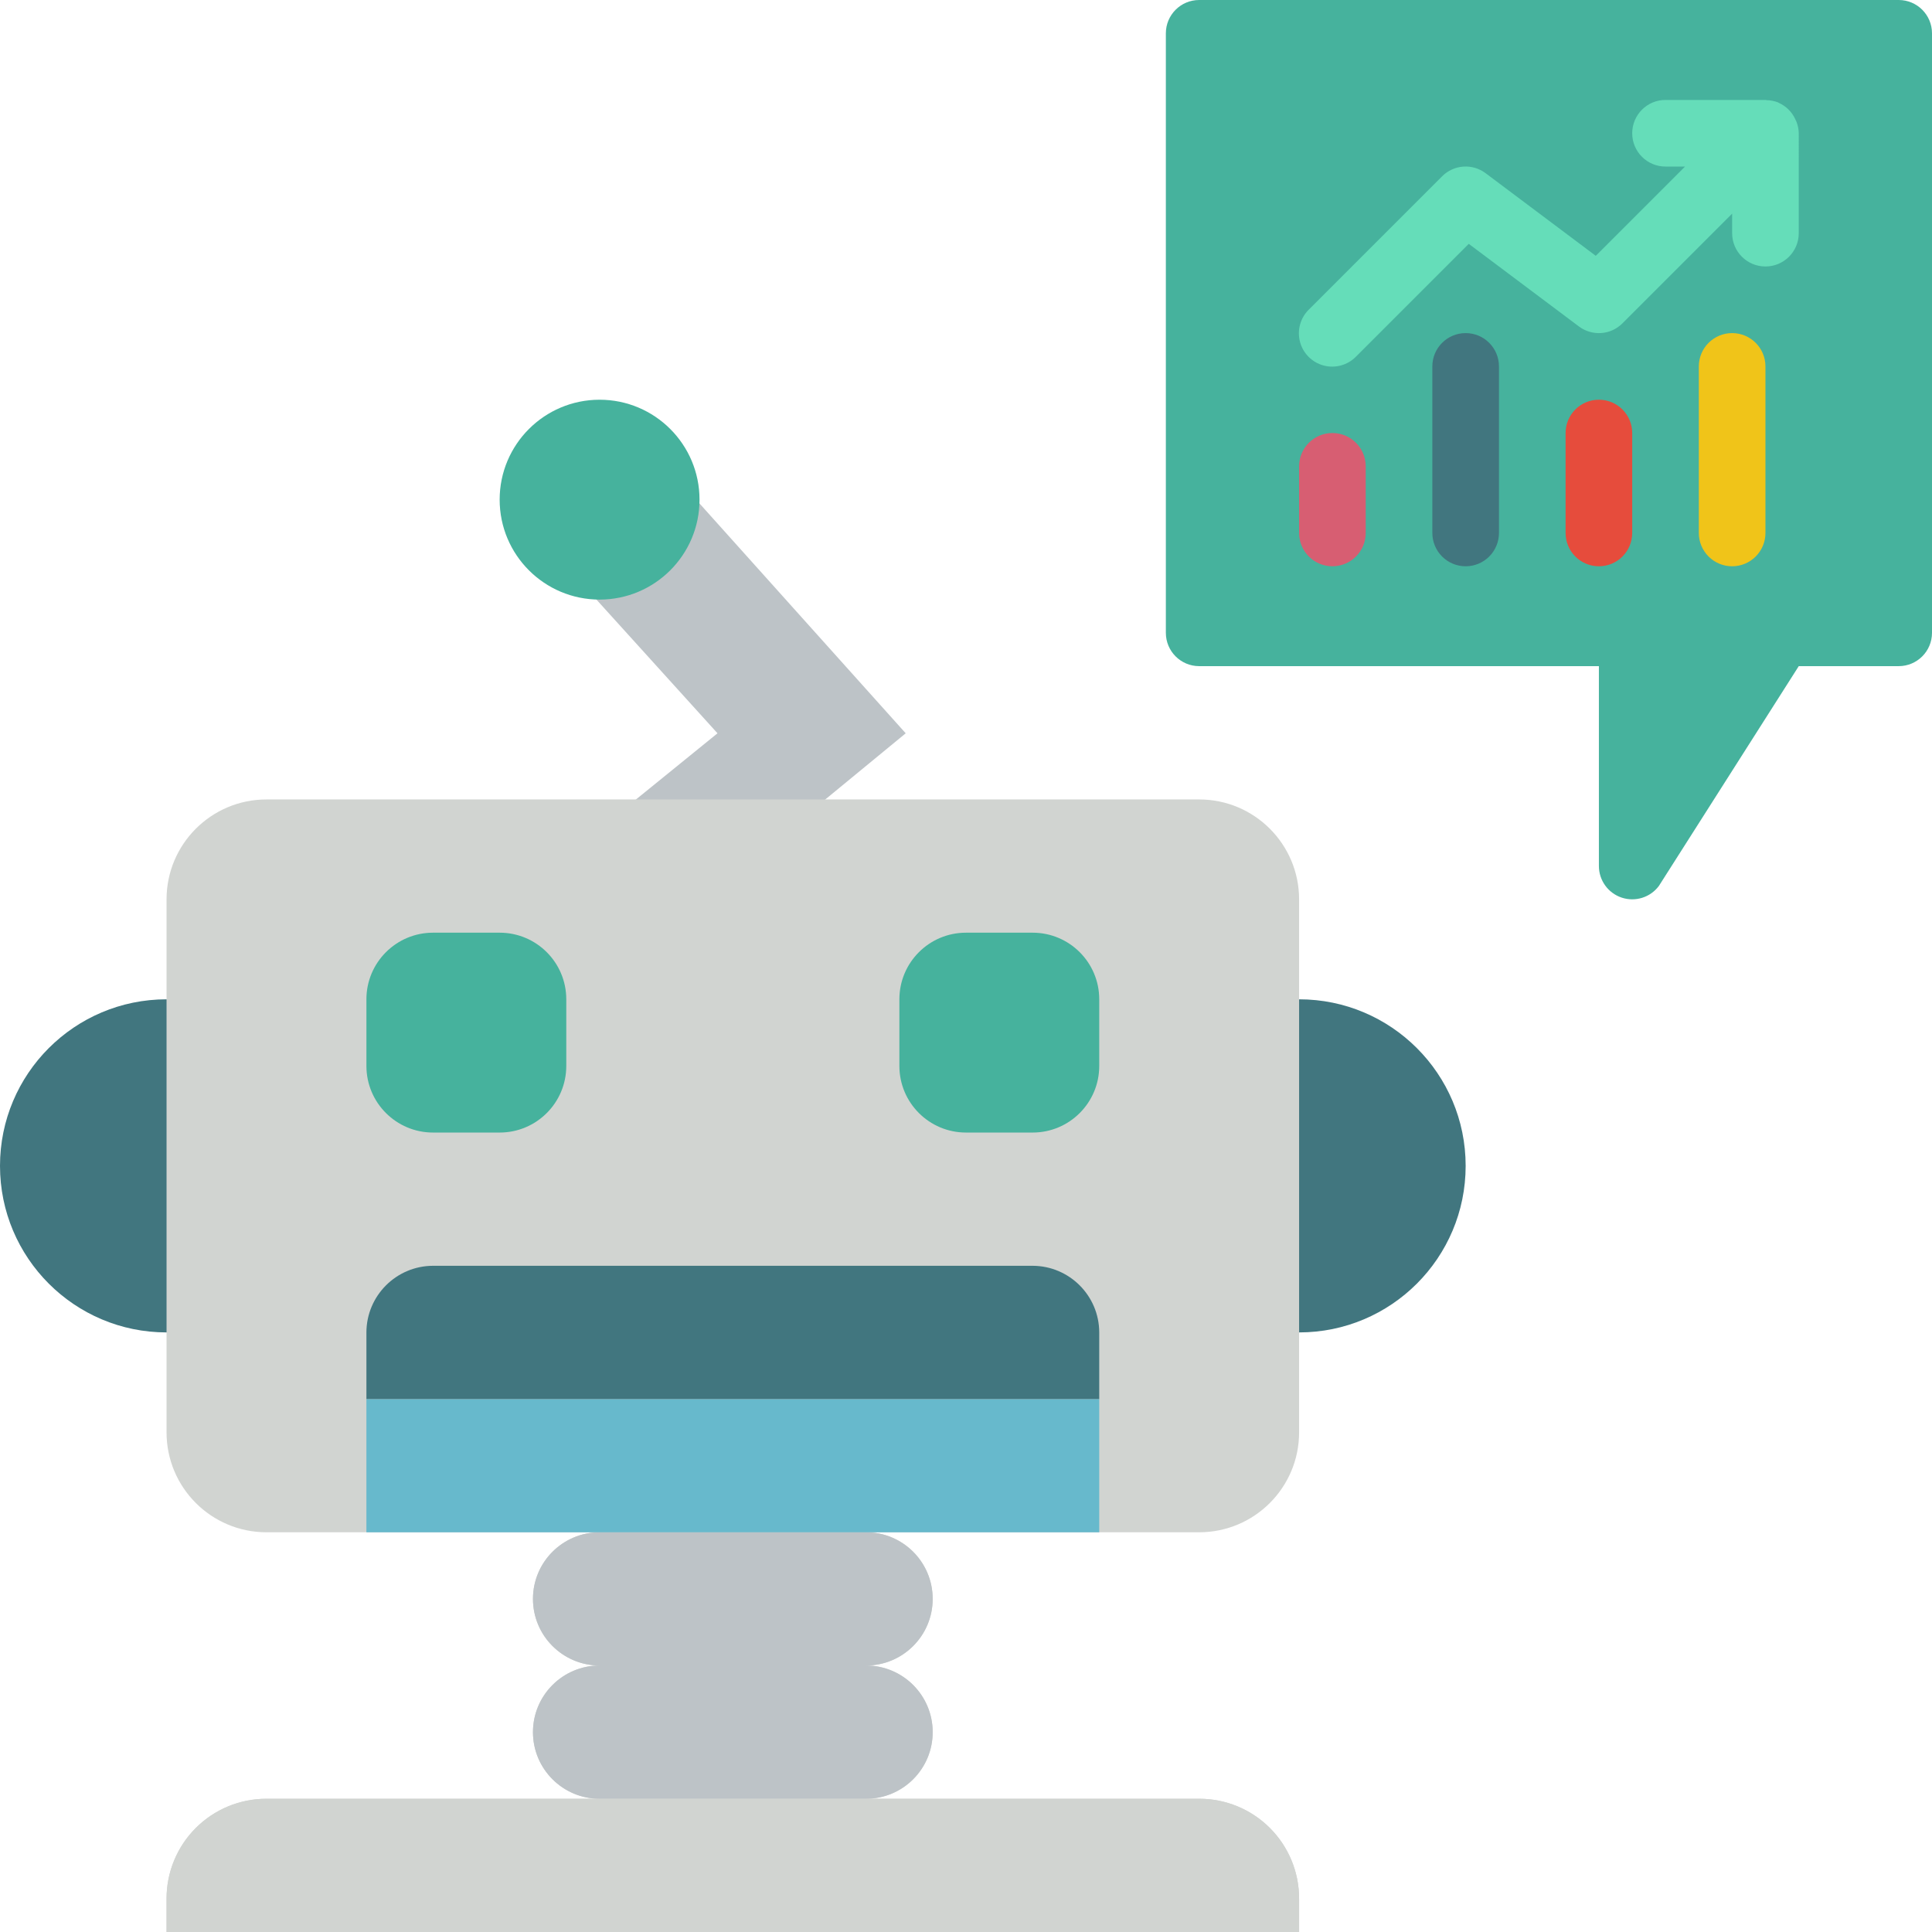 <?xml version="1.0" encoding="iso-8859-1"?>
<!-- Generator: Adobe Illustrator 19.0.0, SVG Export Plug-In . SVG Version: 6.00 Build 0)  -->
<svg version="1.1" id="Capa_1" xmlns="http://www.w3.org/2000/svg" xmlns:xlink="http://www.w3.org/1999/xlink" x="0px" y="0px"
	 viewBox="0 0 512 512" style="enable-background:new 0 0 512 512;" xml:space="preserve">
<g>
	<polygon style="fill:#BDC3C7;" points="207.978,220.69 240.022,194.33 176.552,123.586 150.069,150.069 190.146,194.33 
		158.897,219.692 159.779,220.69 	"/>
	<g>
		<circle style="fill:#46B29D;" cx="158.897" cy="132.414" r="26.483"/>
		<path style="fill:#46B29D;" d="M512,8.828v158.879c0,4.875-3.952,8.828-8.828,8.828H476.69l-37.076,58.262
			c-2.28,3.04-6.249,4.28-9.854,3.078s-6.036-4.575-6.036-8.375v-52.966H317.793c-4.875,0-8.828-3.952-8.828-8.828V8.828
			c0-4.875,3.952-8.828,8.828-8.828h185.379C508.048,0,512,3.952,512,8.828z"/>
	</g>
	<path style="fill:#65DDB9;" d="M476.067,32.227c-0.117-0.288-0.251-0.569-0.399-0.842c-0.881-1.805-2.36-3.249-4.186-4.086
		c-0.079-0.035-0.138-0.097-0.218-0.131l-0.023-0.013c-0.979-0.389-2.021-0.596-3.075-0.611c-0.107-0.003-0.197-0.061-0.304-0.061
		h-26.483c-4.875,0-8.828,3.952-8.828,8.828s3.952,8.828,8.828,8.828h5.172l-23.655,23.655l-29.185-21.888
		c-3.51-2.649-8.437-2.299-11.539,0.819l-35.31,35.31c-2.263,2.223-3.16,5.49-2.348,8.556c0.812,3.067,3.207,5.462,6.274,6.274
		c3.067,0.812,6.333-0.085,8.556-2.348l29.897-29.897l29.186,21.888c3.512,2.645,8.436,2.295,11.539-0.819l29.069-29.069v5.172
		c0,4.875,3.952,8.828,8.828,8.828s8.828-3.952,8.828-8.828V35.31C476.671,34.253,476.46,33.209,476.067,32.227z"/>
	<path style="fill:#D75E72;" d="M353.103,150.069c-2.341,0.001-4.587-0.929-6.243-2.585c-1.656-1.656-2.585-3.901-2.585-6.243
		v-17.655c0-4.875,3.952-8.828,8.828-8.828s8.828,3.952,8.828,8.828v17.655c0.001,2.341-0.929,4.587-2.585,6.243
		C357.691,149.14,355.445,150.07,353.103,150.069z"/>
	<path style="fill:#41767F;" d="M388.414,150.069c-2.341,0.001-4.587-0.929-6.243-2.585c-1.656-1.656-2.585-3.901-2.585-6.243
		V97.103c0-4.875,3.952-8.828,8.828-8.828s8.828,3.952,8.828,8.828v44.138c0.001,2.341-0.929,4.587-2.585,6.243
		C393.001,149.14,390.755,150.07,388.414,150.069z"/>
	<path style="fill:#E64C3C;" d="M423.724,150.069c-2.341,0.001-4.587-0.929-6.243-2.585c-1.656-1.656-2.585-3.901-2.585-6.243
		v-26.483c0-4.875,3.952-8.828,8.828-8.828c4.875,0,8.828,3.952,8.828,8.828v26.483c0.001,2.341-0.929,4.587-2.585,6.243
		C428.311,149.14,426.066,150.07,423.724,150.069z"/>
	<path style="fill:#F0C419;" d="M459.034,150.069c-2.341,0.001-4.587-0.929-6.243-2.585c-1.656-1.656-2.585-3.901-2.585-6.243
		V97.103c0-4.875,3.952-8.828,8.828-8.828s8.828,3.952,8.828,8.828v44.138c0.001,2.341-0.929,4.587-2.585,6.243
		C463.622,149.14,461.376,150.07,459.034,150.069z"/>
	<path style="fill:#41767F;" d="M344.276,353.103c24.377,0,44.138-19.761,44.138-44.138s-19.761-44.138-44.138-44.138H44.138
		C19.761,264.828,0,284.589,0,308.966s19.761,44.138,44.138,44.138H344.276z"/>
	<path style="fill:#D1D4D1;" d="M344.276,379.586V238.345c0-14.626-11.857-26.483-26.483-26.483H70.621
		c-14.626,0-26.483,11.857-26.483,26.483v141.241c0,14.626,11.857,26.483,26.483,26.483h88.276c-9.751,0-17.655,7.904-17.655,17.655
		c0,9.751,7.904,17.655,17.655,17.655c-9.751,0-17.655,7.905-17.655,17.655s7.904,17.655,17.655,17.655H70.621
		c-7.027-0.009-13.768,2.778-18.736,7.746c-4.969,4.969-7.756,11.71-7.746,18.737l0,8.828h300.138v-8.828
		c0.009-7.027-2.778-13.768-7.746-18.737c-4.969-4.969-11.71-7.756-18.737-7.746h-88.276c9.751,0,17.655-7.905,17.655-17.655
		s-7.904-17.655-17.655-17.655c9.751,0,17.655-7.904,17.655-17.655c0-9.751-7.904-17.655-17.655-17.655h88.276
		C332.419,406.069,344.276,394.212,344.276,379.586z"/>
	<path style="fill:#BDC3C7;" d="M229.517,406.069c9.751,0,17.655,7.904,17.655,17.655c0,9.751-7.904,17.655-17.655,17.655
		c9.751,0,17.655,7.905,17.655,17.655s-7.904,17.655-17.655,17.655h-70.621c-9.751,0-17.655-7.905-17.655-17.655
		s7.904-17.655,17.655-17.655c-9.751,0-17.655-7.904-17.655-17.655c0-9.751,7.904-17.655,17.655-17.655H229.517z"/>
	<path style="fill:#D1D4D1;" d="M344.276,512v-8.828c0.009-7.026-2.778-13.768-7.746-18.736c-4.969-4.969-11.71-7.756-18.737-7.746
		H70.621c-7.027-0.009-13.768,2.778-18.736,7.746c-4.969,4.969-7.756,11.71-7.746,18.736l0,8.828"/>
	<rect x="97.103" y="370.759" style="fill:#67B9CC;" width="194.207" height="35.31"/>
	<path style="fill:#41767F;" d="M291.31,353.103v17.655H97.103v-17.655c0.028-9.739,7.916-17.627,17.655-17.655h158.897
		C283.394,335.477,291.282,343.365,291.31,353.103z"/>
	<g>
		<path style="fill:#46B29D;" d="M114.759,247.172h17.655c9.751,0,17.655,7.904,17.655,17.655v17.655
			c0,9.751-7.904,17.655-17.655,17.655h-17.655c-9.751,0-17.655-7.905-17.655-17.655v-17.655
			C97.103,255.077,105.008,247.172,114.759,247.172z"/>
		<path style="fill:#46B29D;" d="M256,247.172h17.655c9.751,0,17.655,7.904,17.655,17.655v17.655
			c0,9.751-7.904,17.655-17.655,17.655H256c-9.751,0-17.655-7.905-17.655-17.655v-17.655
			C238.345,255.077,246.249,247.172,256,247.172z"/>
	</g>
</g>
<g>
</g>
<g>
</g>
<g>
</g>
<g>
</g>
<g>
</g>
<g>
</g>
<g>
</g>
<g>
</g>
<g>
</g>
<g>
</g>
<g>
</g>
<g>
</g>
<g>
</g>
<g>
</g>
<g>
</g>
</svg>
